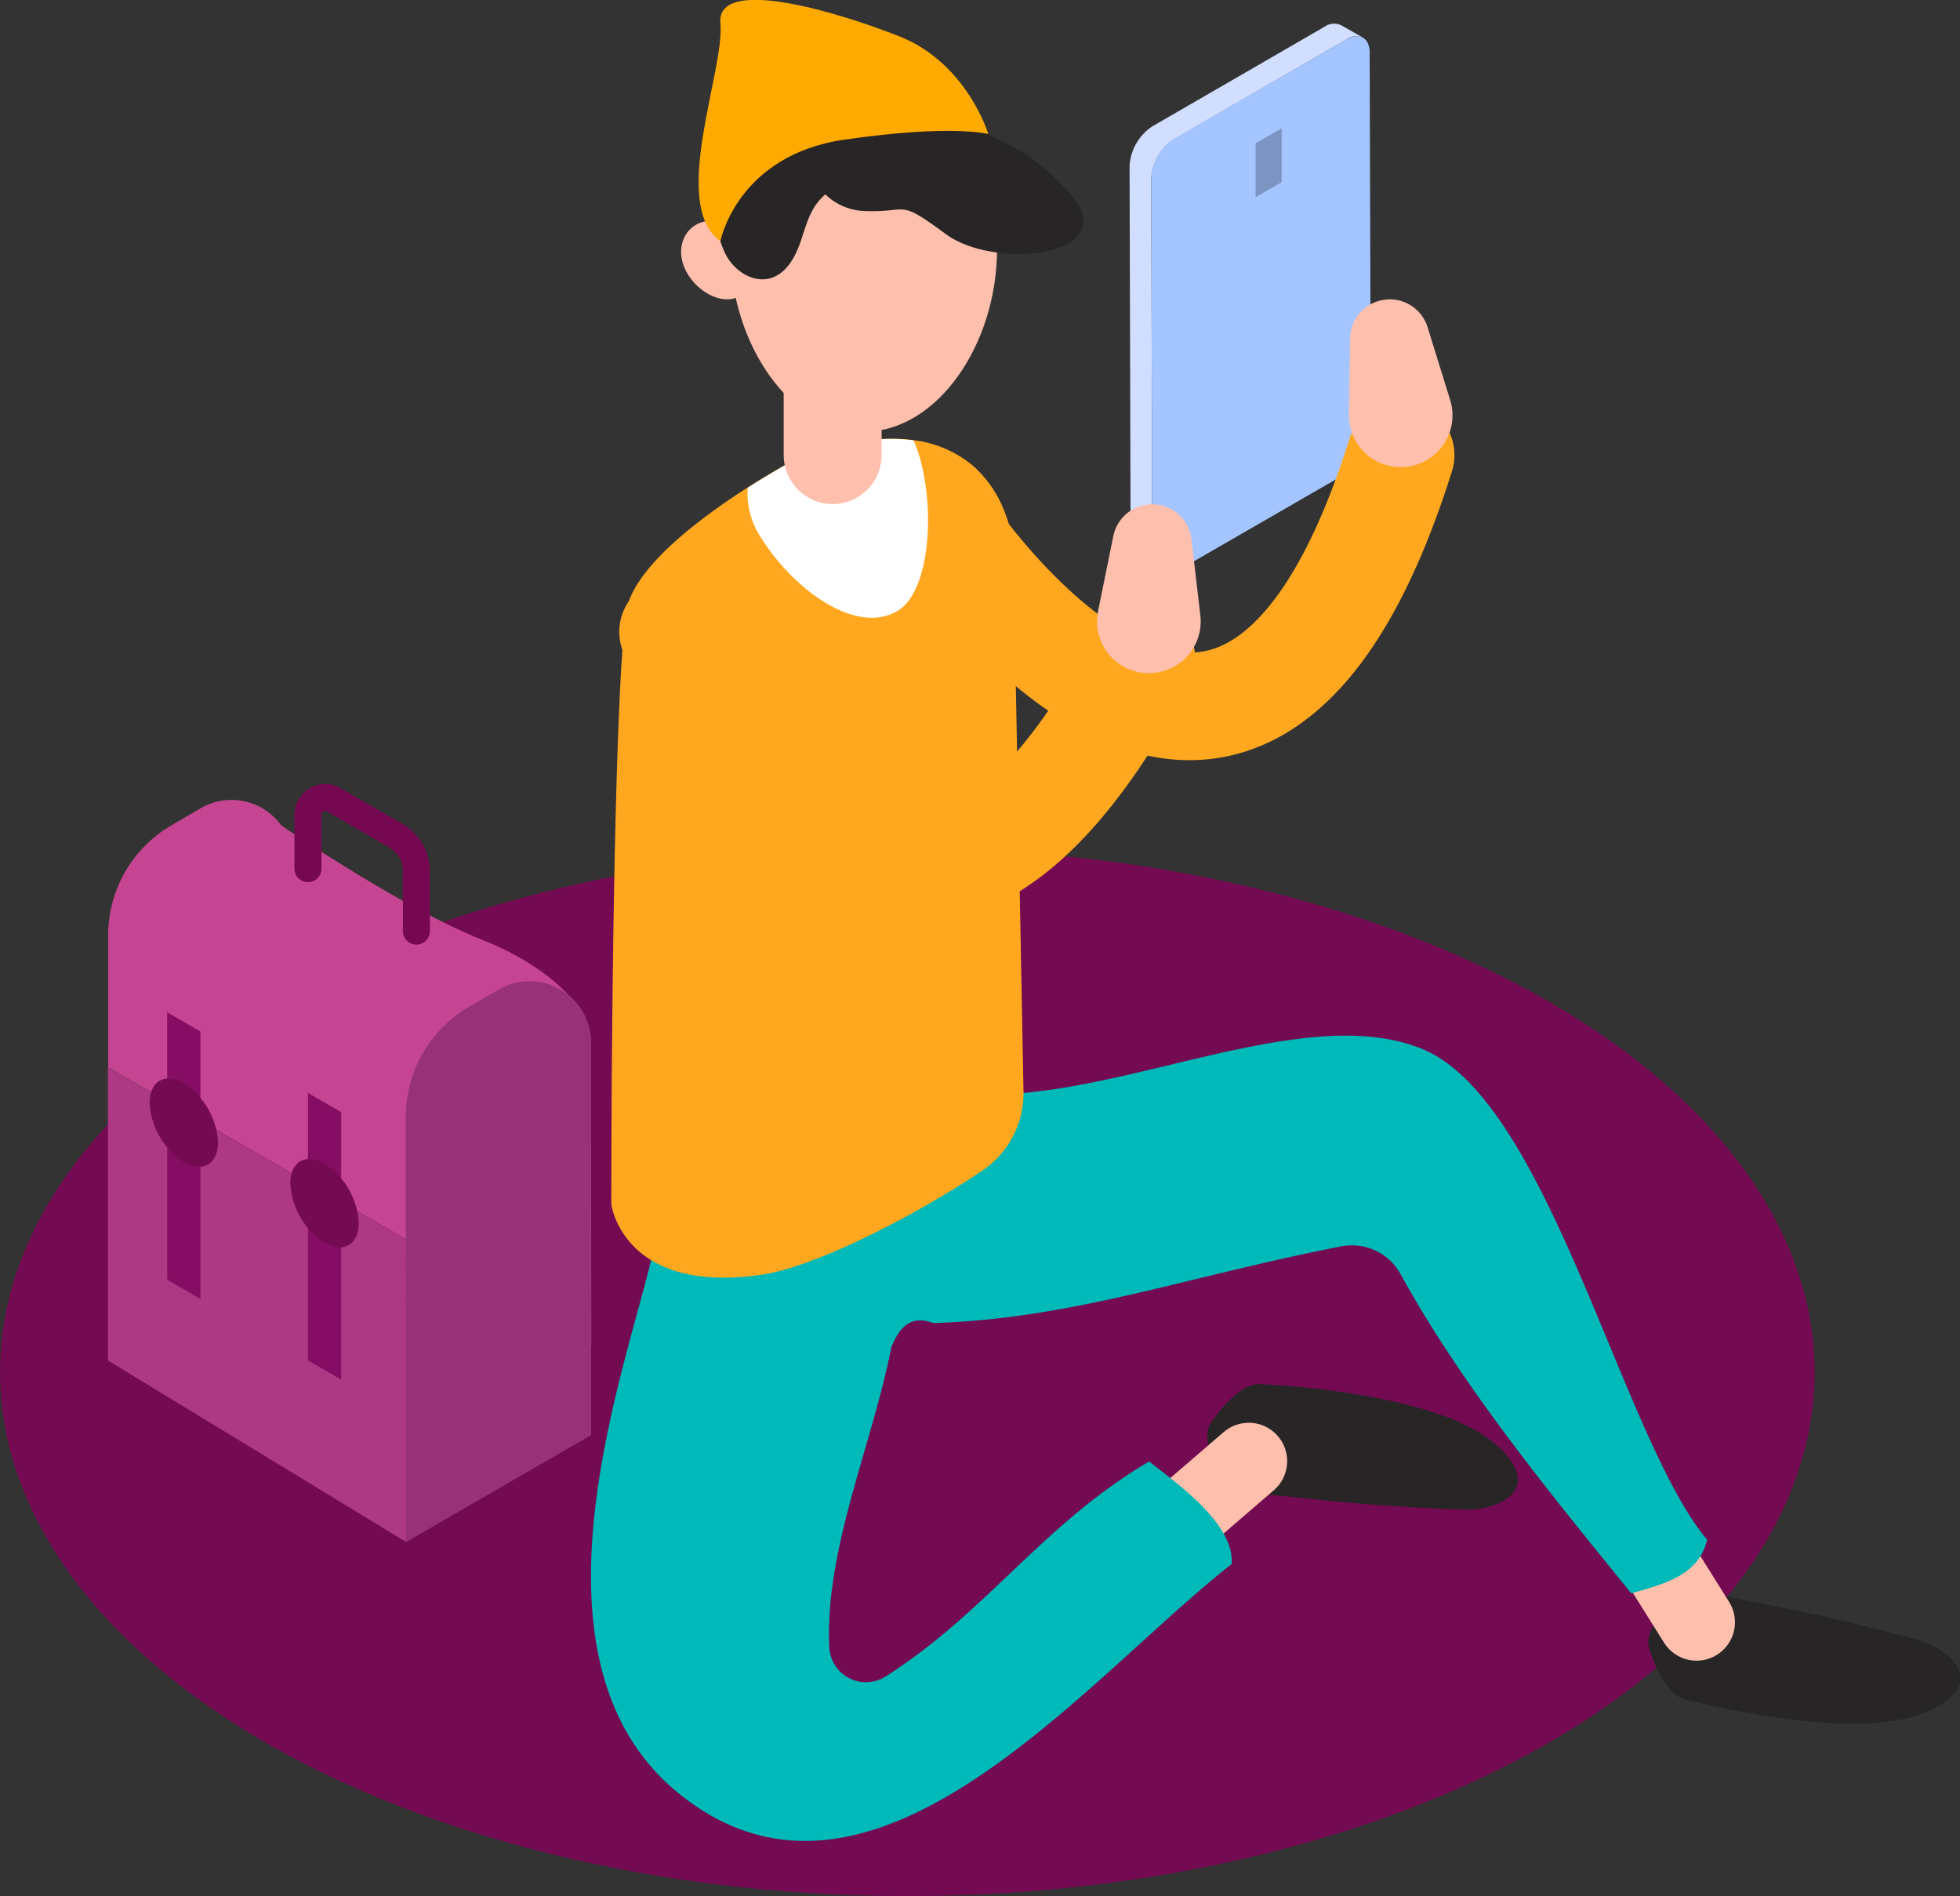 <svg xmlns="http://www.w3.org/2000/svg" viewBox="0 0 353.7 342.12"><rect x="0" y="0" width="353.7" height="342.12" fill="#333333" stroke="none"/><title>orden de compraRecurso 5</title><g id="Capa_2" data-name="Capa 2"><g id="Capa_1-2" data-name="Capa 1"><ellipse cx="163.74" cy="247.58" rx="163.74" ry="94.53" style="fill:#740a51"/><path d="M242,4.54a3,3,0,0,0-3,.3L208,22.77A9.16,9.16,0,0,0,203.84,30l.19,68.6a2.9,2.9,0,0,0,1.22,2.66l3.91,2.27a2.88,2.88,0,0,1-1.22-2.66l-.19-68.6a9.12,9.12,0,0,1,4.14-7.17L243,7.11a3,3,0,0,1,3-.3Z" style="fill:#d1deff"/><path d="M243,7.11c2.3-1.33,4.17-.27,4.17,2.37l.2,68.6a9.16,9.16,0,0,1-4.15,7.18L212.11,103.2c-2.28,1.32-4.16.26-4.17-2.38l-.19-68.6a9.12,9.12,0,0,1,4.14-7.17Z" style="fill:#a4c5ff"/><polygon points="231.29 32.86 226.59 35.57 226.59 25.85 231.29 23.14 231.29 32.86" style="fill:#7b94c1"/><path d="M168.71,92.67s54,84.91,84.06-10.56" style="fill:none;stroke:#ffa81f;stroke-linecap:round;stroke-linejoin:round;stroke-width:19.399px"/><path d="M249.77,54.09h0A7.14,7.14,0,0,1,257.61,59l4.09,13.19a9.34,9.34,0,0,1-7.6,12h0a9.35,9.35,0,0,1-10.68-9.41L243.64,61A7.15,7.15,0,0,1,249.77,54.09Z" style="fill:#ffbfad"/><path d="M297.43,296.78s2.31,8.71,6.58,9.82c6.38,1.67,31,7.25,43,2.53s5.72-11.49-1.45-13.4c-20.18-5.36-27.66-6.23-34.82-7.91C304,286.25,297.18,291.93,297.43,296.78Z" style="fill:#272526"/><line x1="306.16" y1="292.71" x2="287.99" y2="263.7" style="fill:none;stroke:#ffbfad;stroke-linecap:round;stroke-linejoin:round;stroke-width:13.856px"/><path d="M218.22,257.17s4.78-7.64,9.18-7.44c6.59.3,31.76,2.24,41.8,10.3s2.07,12.66-5.35,12.36c-20.86-.84-28.26-2.22-35.6-2.74C221.38,269.17,216.54,261.73,218.22,257.17Z" style="fill:#272526"/><line x1="225.35" y1="263.64" x2="199.41" y2="285.98" style="fill:none;stroke:#ffbfad;stroke-linecap:round;stroke-linejoin:round;stroke-width:13.856px"/><path d="M256.66,189.27c-22.93-9.38-59.45,12-85.93,7.64-6.52,2.47-42.71,6.76-52.09,21.78,2.14,10.88-30.74,77.35,4.13,105.13s73.11-21,99.49-41.61c.57-7.29-10-14.62-14.88-18.51-19.26,11.32-29.22,27.13-47.62,38.83a6.62,6.62,0,0,1-10.1-5.21c-.88-17.65,7.71-36.51,11.17-54.15,2-5.29,4.88-5.45,7.6-4.45,1.06.39,0,0,.08,0,25.17-.8,45.56-8.38,73.55-13.84a10,10,0,0,1,10.64,4.94c11.21,20.39,27.24,39.89,41.69,57.68,5.06-1.56,12.07-2.87,13.68-9.68C292.62,259.42,279.6,198.66,256.66,189.27Z" style="fill:#00b9b9"/><path d="M184.7,196.89a16.87,16.87,0,0,1-7.42,14.33c-11.2,7.54-29.82,17.38-40.07,18.82-24.83,3.49-26.89-12.75-26.89-12.75s0-7.65.06-18.9c0-4.32.08-9.17.11-14.36.28-26.6.92-61.38,2.44-73.32,1-7.93,13-17,22-22.75,5.57-3.55,10-5.85,10-5.85,8.34-2.77,14.85-3.38,19.92-2.69a20.52,20.52,0,0,1,10.84,4.71,21.19,21.19,0,0,1,5.79,8.73,23,23,0,0,1,1.36,5.76Z" style="fill:#ffa81f"/><path d="M162,110.21C154.3,114.78,142.89,106,137.34,97a14.24,14.24,0,0,1-2.41-9c5.57-3.55,10-5.85,10-5.85,8.34-2.77,14.85-3.38,19.92-2.69C168.8,88.12,168.6,106.22,162,110.21Z" style="fill:#fff"/><path d="M121.45,114s37.52,93.37,84.57,5" style="fill:none;stroke:#ffa81f;stroke-linecap:round;stroke-linejoin:round;stroke-width:19.399px"/><path d="M208.21,91h0a7.15,7.15,0,0,1,6.8,6.31l1.6,13.71a9.34,9.34,0,0,1-9.68,10.43h0a9.34,9.34,0,0,1-8.77-11.2l2.75-13.53A7.14,7.14,0,0,1,208.21,91Z" style="fill:#ffbfad"/><path d="M179.92,45c0,17.08-10.76,32.89-24,32.89S131.82,62,131.82,45s10.77-29,24.05-29S179.92,27.88,179.92,45Z" style="fill:#ffbfad"/><path d="M134.15,43.37c2.3,3.48,2.23,8.15-.47,9.94s-7,0-9.33-3.47-1.71-7.35,1-9.13S131.85,39.89,134.15,43.37Z" style="fill:#ffbfad"/><line x1="150.26" y1="60.73" x2="150.26" y2="82.11" style="fill:none;stroke:#ffbfad;stroke-linecap:round;stroke-linejoin:round;stroke-width:17.671px"/><path d="M193.12,35c-6.44-7.3-10.86-8.63-14.77-10.79-5.4-9-16.4-14.59-26.88-13.11-15.66,2.2-27.34,19.38-20.73,34.36,1.44,3.25,5.14,5.79,8.51,4.67,2.69-.9,4.23-3.7,5.17-6.38s1.6-5.59,3.52-7.68a9.2,9.2,0,0,1,1-1,10.67,10.67,0,0,0,6.9,3c8.49.35,5.93-2.39,14.89,4.2S203,46.19,193.12,35Z" style="fill:#272526"/><path d="M130,43.52S133,28,152.42,25.19s25.93-1,25.93-1-3.82-12.84-16.17-17.68-33-10.7-32.18-2.27S120.76,36.91,130,43.52Z" style="fill:#fa0"/><path d="M106.65,188.15a11.34,11.34,0,0,0-.62-3.64h0a11,11,0,0,0-3.21-4.72c-2.72-3-7.55-6.94-16-10.3C74.58,164.58,58,153.8,50.75,148.93a11.05,11.05,0,0,0-14.51-3.11L31,148.88a22.94,22.94,0,0,0-11.48,19.88v23.82l87.18,50.33Z" style="fill:#c64592"/><polygon points="19.47 192.58 19.47 245.47 73.26 278.2 106.65 258.92 106.65 242.91 19.47 192.58" style="fill:#ad3984"/><path d="M73.26,278.2l33.39-19.28V188.15A11.08,11.08,0,0,0,90,178.55l-5.3,3.06a23,23,0,0,0-11.47,19.88Z" style="fill:#983278"/><polygon points="36.17 234.37 30.17 230.9 30.17 182.65 36.17 186.12 36.17 234.37" style="fill:#850d63"/><polygon points="61.57 248.92 55.57 245.45 55.57 197.2 61.57 200.66 61.57 248.92" style="fill:#850d63"/><path d="M55.57,156.73V147a3.1,3.1,0,0,1,4.65-2.69l11.22,6.48a7.41,7.41,0,0,1,3.7,6.42V168" style="fill:none;stroke:#750851;stroke-linecap:round;stroke-linejoin:round;stroke-width:4.874px"/><path d="M64.74,220.66c0,3.94-2.76,5.53-6.17,3.56a13.63,13.63,0,0,1-6.18-10.69c0-3.94,2.77-5.53,6.18-3.56A13.63,13.63,0,0,1,64.74,220.66Z" style="fill:#740a51"/><path d="M39.34,206.11c0,3.94-2.76,5.53-6.17,3.57A13.66,13.66,0,0,1,27,199c0-3.93,2.77-5.53,6.18-3.56A13.63,13.63,0,0,1,39.34,206.11Z" style="fill:#740a51"/></g></g></svg>